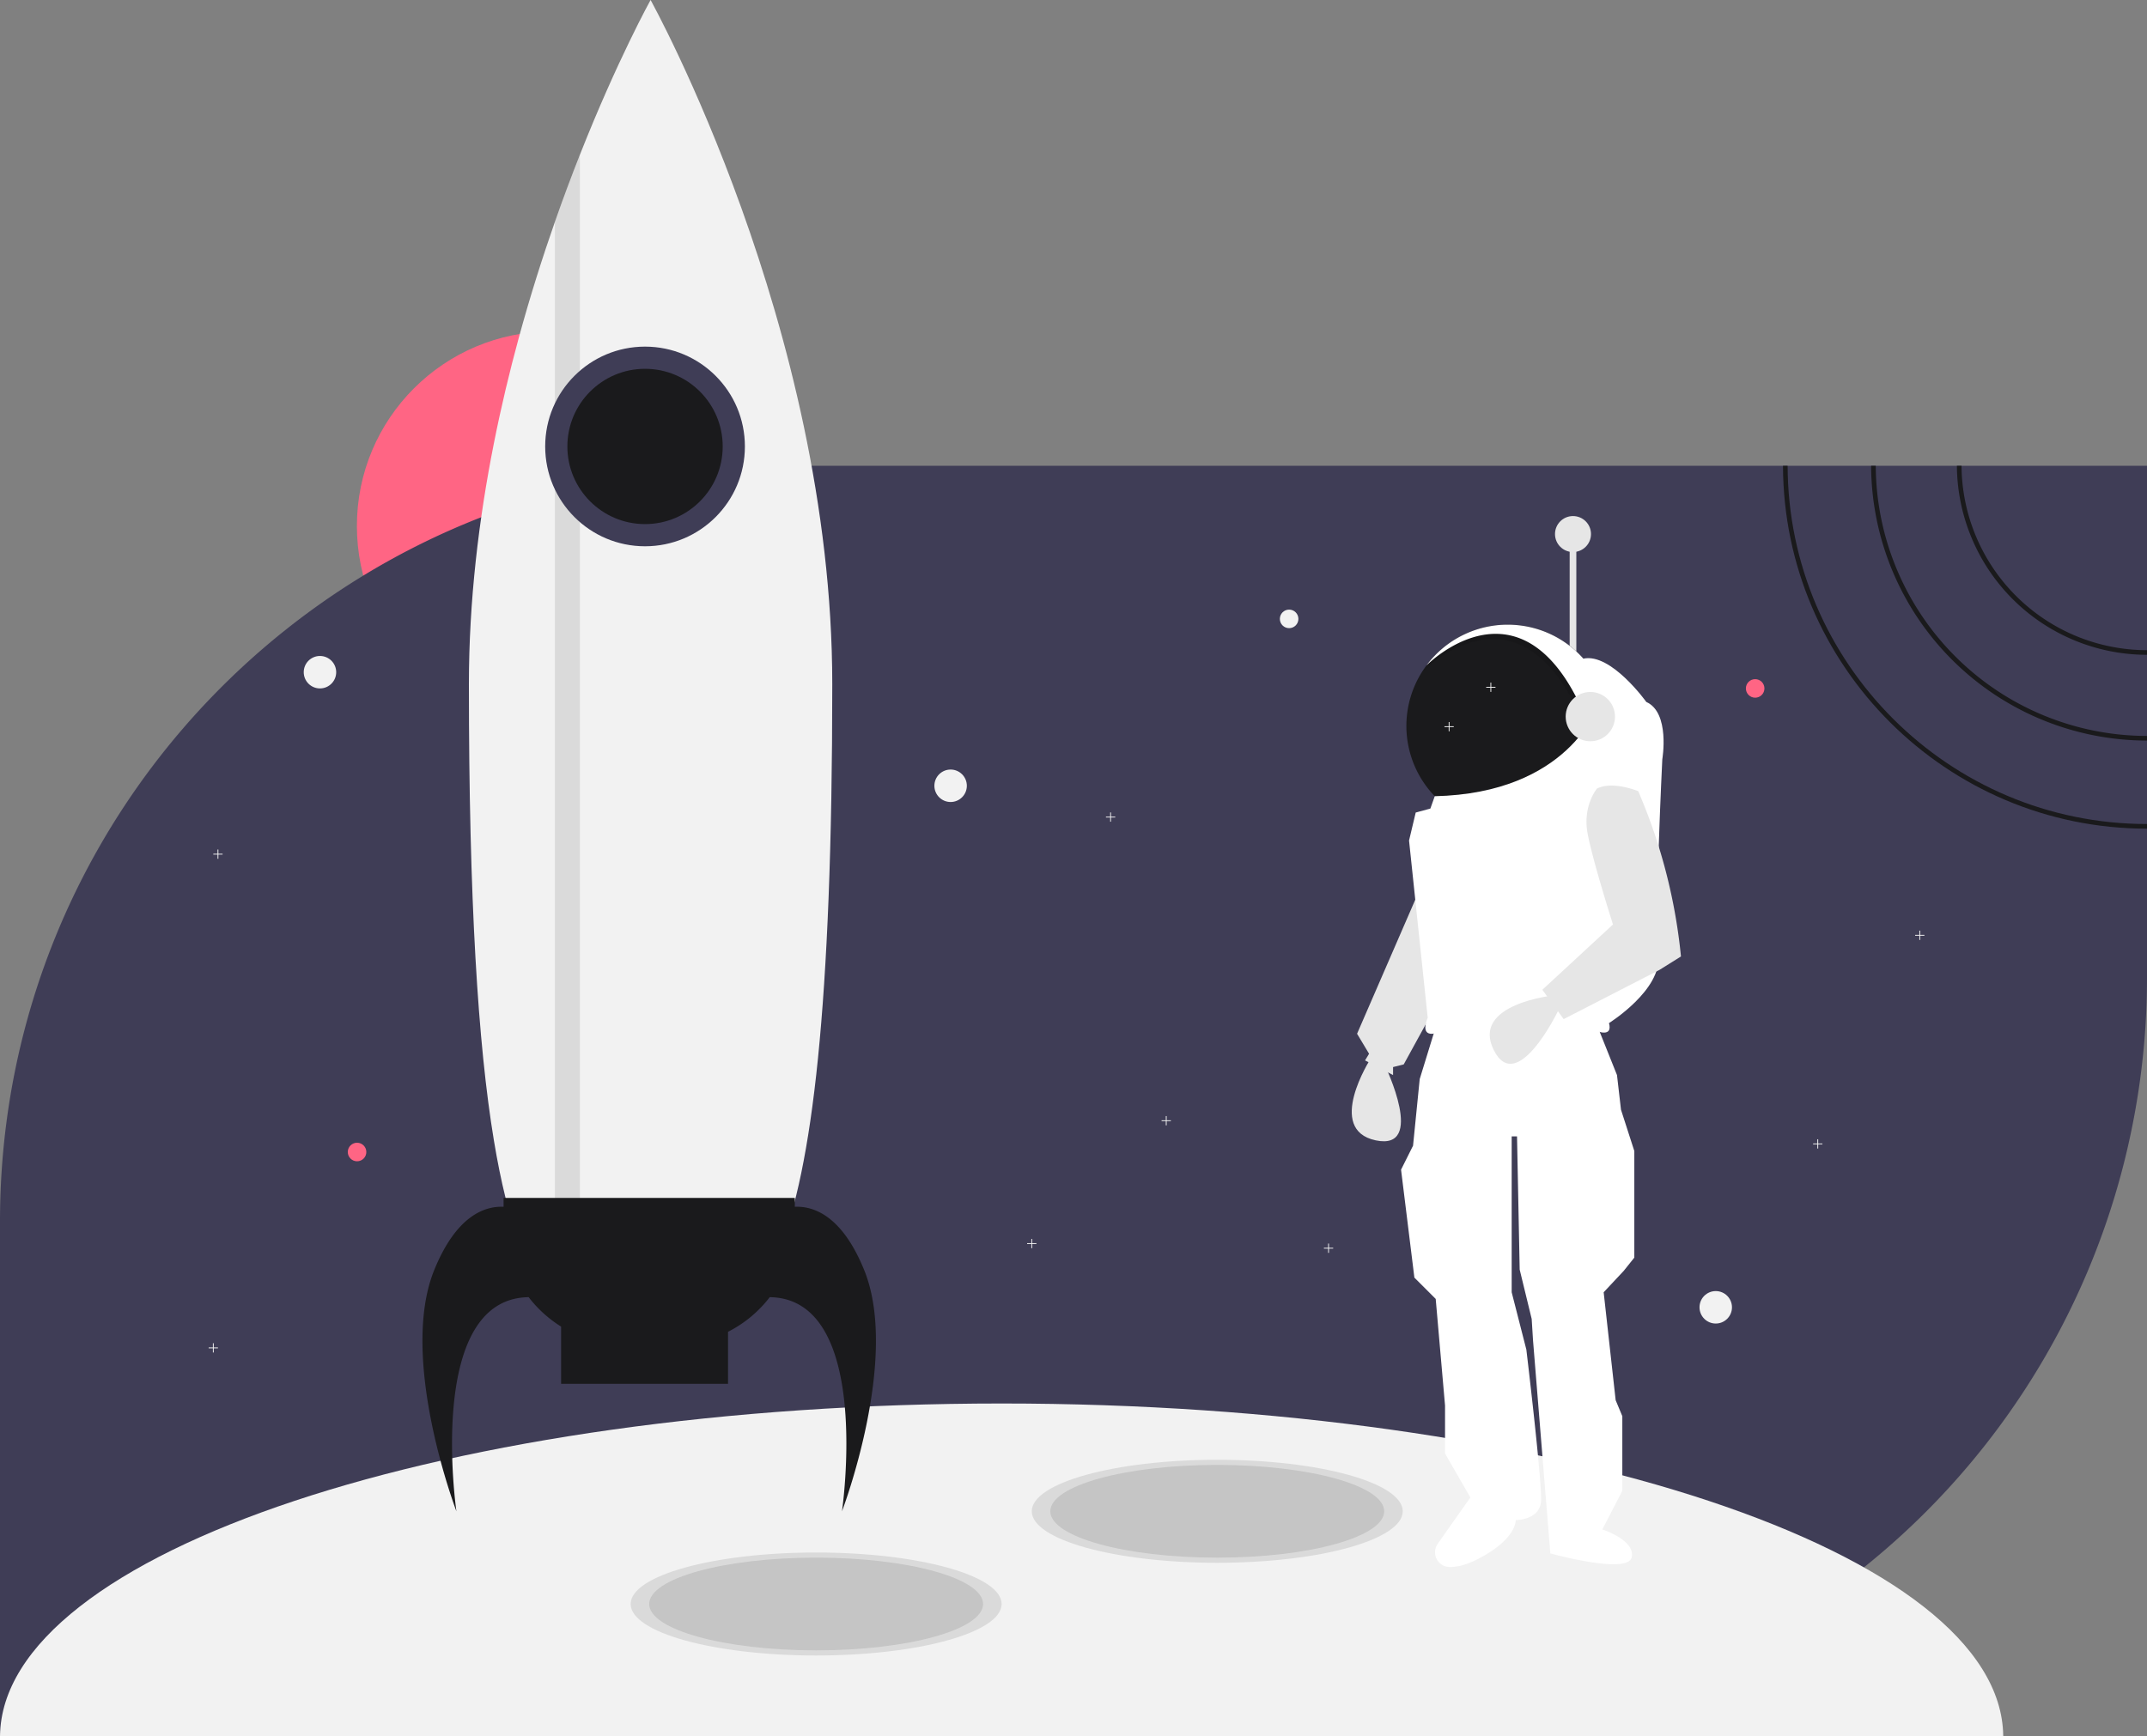 <svg id="e4da07c6-3f45-486e-a553-879e7f222c67" data-name="Layer 1" xmlns="http://www.w3.org/2000/svg" width="926" height="749" viewBox="0 0 926 749"><rect x="0" y="0" width="926" height="749" fill="#808080" stroke="none"/><title>to_the_moon</title><circle cx="237.905" cy="226.935" r="83.979" fill="#ff6584"/><path d="M1063,276.46V497.34a325.991,325.991,0,0,1-326,326H137V602.46c0-118.03,62.73-221.42,156.68-278.63a323.577,323.577,0,0,1,50.88-25.18,320.09,320.09,0,0,1,31.76-10.53c.21-.07.43-.13.64-.18q4.77-1.305,9.6-2.46c.18-.05.35-.09.53-.13a326.116,326.116,0,0,1,60.47-8.53c2.41-.11,4.82-.2,7.25-.25.87-.03,1.75-.05,2.64-.05q2.76-.06,5.55-.06Z" transform="translate(-137 -75.5)" fill="#3f3d56"/><path d="M569,681c-238.086,0-431.181,64.201-431.99,143.5h863.981C1000.181,745.201,807.086,681,569,681Z" transform="translate(-137 -75.5)" fill="#f2f2f2"/><g opacity="0.1"><ellipse cx="352" cy="692" rx="80" ry="22.222"/></g><g opacity="0.1"><ellipse cx="525" cy="652" rx="80" ry="22.222"/></g><g opacity="0.1"><ellipse cx="352" cy="692" rx="72" ry="20"/></g><g opacity="0.1"><ellipse cx="525" cy="652" rx="72" ry="20"/></g><circle cx="138" cy="290" r="7" fill="#f2f2f2"/><circle cx="740" cy="564" r="7" fill="#f2f2f2"/><circle cx="410" cy="339" r="7" fill="#f2f2f2"/><circle cx="757" cy="297" r="4" fill="#ff6584"/><circle cx="154" cy="497" r="4" fill="#ff6584"/><polygon points="94 581.322 92.178 581.322 92.178 579.5 91.822 579.5 91.822 581.322 90 581.322 90 581.678 91.822 581.678 91.822 583.5 92.178 583.5 92.178 581.678 94 581.678 94 581.322" fill="#f2f2f2"/><polygon points="679 433.322 677.178 433.322 677.178 431.5 676.822 431.5 676.822 433.322 675 433.322 675 433.678 676.822 433.678 676.822 435.5 677.178 435.5 677.178 433.678 679 433.678 679 433.322" fill="#f2f2f2"/><polygon points="830 403.322 828.178 403.322 828.178 401.5 827.822 401.5 827.822 403.322 826 403.322 826 403.678 827.822 403.678 827.822 405.5 828.178 405.5 828.178 403.678 830 403.678 830 403.322" fill="#f2f2f2"/><polygon points="505 483.322 503.178 483.322 503.178 481.5 502.822 481.5 502.822 483.322 501 483.322 501 483.678 502.822 483.678 502.822 485.5 503.178 485.5 503.178 483.678 505 483.678 505 483.322" fill="#f2f2f2"/><polygon points="786 493.322 784.178 493.322 784.178 491.5 783.822 491.5 783.822 493.322 782 493.322 782 493.678 783.822 493.678 783.822 495.5 784.178 495.5 784.178 493.678 786 493.678 786 493.322" fill="#f2f2f2"/><polygon points="447 536.322 445.178 536.322 445.178 534.5 444.822 534.5 444.822 536.322 443 536.322 443 536.678 444.822 536.678 444.822 538.5 445.178 538.5 445.178 536.678 447 536.678 447 536.322" fill="#f2f2f2"/><polygon points="575 538.322 573.178 538.322 573.178 536.5 572.822 536.5 572.822 538.322 571 538.322 571 538.678 572.822 538.678 572.822 540.5 573.178 540.5 573.178 538.678 575 538.678 575 538.322" fill="#f2f2f2"/><polygon points="96 368.322 94.178 368.322 94.178 366.5 93.822 366.5 93.822 368.322 92 368.322 92 368.678 93.822 368.678 93.822 370.5 94.178 370.5 94.178 368.678 96 368.678 96 368.322" fill="#f2f2f2"/><rect x="676.997" y="230.689" width="2.874" height="58.063" fill="#e6e6e6"/><polygon points="611.748 385.046 585.303 445.984 590.477 454.607 588.752 457.481 600.825 463.805 600.825 460.356 605.424 459.206 624.97 423.563 611.748 385.046" fill="#e6e6e6"/><path d="M728.052,532.407s-19.546,30.469,2.3,35.068,4.024-32.194,4.024-32.194Z" transform="translate(-137 -75.5)" fill="#e6e6e6"/><path d="M756.221,518.609l-6.899,22.421-2.874,28.744-5.174,10.348,5.749,46.566,9.198,9.198,4.024,45.991v20.696l10.923,18.971-14.066,19.964a6.361,6.361,0,0,0,4.99,10.031c3.105.082,7.199-.796,12.525-3.55,16.672-8.623,16.097-16.672,16.097-16.672s10.348,0,10.923-8.048-6.324-65.537-6.324-65.537l-6.324-24.72V565.75h2.3l1.15,57.489,5.174,21.271.575,9.198,7.474,91.982s33.343,9.198,35.068,1.725-12.647-12.073-12.647-12.073l8.623-16.672V686.476l-2.874-6.899-5.174-46.566,8.623-9.198,4.599-5.749V572.074l-5.749-17.821-1.725-14.947-9.198-22.995S783.241,502.512,756.221,518.609Z" transform="translate(-137 -75.5)" fill="#fff"/><path d="M830.956,388.685a43.691,43.691,0,1,1-78.759-26.06l.012-.012a43.687,43.687,0,0,1,78.748,26.071Z" transform="translate(-137 -75.5)" fill="#1a1a1c"/><g opacity="0.1"><path d="M824.747,370.571l-3.564,20.414c-26.784-69.527-69.389-26.818-70.124-26.071a43.691,43.691,0,0,1,73.689,5.657Z" transform="translate(-137 -75.5)"/></g><path d="M825.897,368.271l-3.564,20.414c-26.784-69.527-69.389-26.818-70.124-26.071a43.691,43.691,0,0,1,73.689,5.657Z" transform="translate(-137 -75.5)" fill="#fff"/><path d="M819.908,359.653l5.989,20.79s-12.433,37.263-70.086,38.562l-1.89,5.323-6.324,1.725-2.874,12.073,8.048,76.46s-3.449,7.474,2.3,6.899c0,0,37.942-12.647,70.711-1.15,0,0,6.899,2.874,5.174-3.449,0,0,22.995-14.372,21.271-29.319s1.725-84.508,1.725-84.508,3.449-20.121-6.899-24.72C847.053,378.337,831.855,357.065,819.908,359.653Z" transform="translate(-137 -75.5)" fill="#fff"/><path d="M807.304,504.918s-36.018,3.617-26.048,23.591,27.725-16.851,27.725-16.851Z" transform="translate(-137 -75.5)" fill="#e6e6e6"/><path d="M825.782,415.705s-6.324,7.474-4.024,19.546,10.923,39.092,10.923,39.092L802.212,502.512,811.41,515.16l41.392-21.271L862,488.14v0A238.507,238.507,0,0,0,845.108,420.5l-1.504-3.645S832.681,412.256,825.782,415.705Z" transform="translate(-137 -75.5)" fill="#e6e6e6"/><circle cx="685.908" cy="309.161" r="10.635" fill="#e6e6e6"/><circle cx="678.434" cy="230.402" r="7.761" fill="#e6e6e6"/><polygon points="481 352.322 479.178 352.322 479.178 350.5 478.822 350.5 478.822 352.322 477 352.322 477 352.678 478.822 352.678 478.822 354.5 479.178 354.5 479.178 352.678 481 352.678 481 352.322" fill="#f2f2f2"/><polygon points="645 296.322 643.178 296.322 643.178 294.5 642.822 294.5 642.822 296.322 641 296.322 641 296.678 642.822 296.678 642.822 298.5 643.178 298.5 643.178 296.678 645 296.678 645 296.322" fill="#f2f2f2"/><polygon points="627 313.322 625.178 313.322 625.178 311.5 624.822 311.5 624.822 313.322 623 313.322 623 313.678 624.822 313.678 624.822 315.5 625.178 315.5 625.178 313.678 627 313.678 627 313.322" fill="#f2f2f2"/><circle cx="556" cy="267" r="4" fill="#f2f2f2"/><path d="M495.958,370.695c0,279.044-35.088,279.044-78.36,279.044-22.371,0-42.554,0-56.826-38.546-4.103-11.078-7.728-25.362-10.767-43.75-6.843-41.333-10.767-103.447-10.767-196.748,0-35.878,4.247-71.05,10.767-103.901,3.134-15.815,6.795-31.081,10.767-45.64,4.857-17.825,10.181-34.586,15.552-49.923,3.601-10.312,7.238-19.991,10.767-28.927,16.306-41.249,30.506-66.803,30.506-66.803S495.958,216.583,495.958,370.695Z" transform="translate(-137 -75.5)" fill="#f2f2f2"/><g opacity="0.1"><path d="M387.092,142.303V628.803h-10.767V171.23C379.926,160.918,383.563,151.24,387.092,142.303Z" transform="translate(-137 -75.5)"/></g><circle cx="278.205" cy="192.609" r="43.068" fill="#3f3d56"/><path d="M509.716,623.419c-9.576-23.572-21.871-27.638-29.908-27.285v-3.82H354.193v3.82c-8.037-.354-20.332,3.713-29.908,27.285C308.732,661.702,333.855,727.5,333.855,727.5s-13.426-91.767,31.158-92.371A52.762,52.762,0,0,0,379,647.819V672.5h72V650.066a52.707,52.707,0,0,0,17.987-14.937C513.571,635.733,500.145,727.5,500.145,727.5S525.268,661.702,509.716,623.419Z" transform="translate(-137 -75.5)" fill="#1a1a1c"/><circle cx="278.205" cy="192.609" r="33.497" fill="#1a1a1c"/><path d="M983.01,276.46h-2A82.085,82.085,0,0,0,1063,358v-2A80.079,80.079,0,0,1,983.01,276.46Z" transform="translate(-137 -75.5)" fill="#1a1a1c"/><path d="M946.01,276.46h-2A119.115,119.115,0,0,0,1063,395v-2A117.122,117.122,0,0,1,946.01,276.46Z" transform="translate(-137 -75.5)" fill="#1a1a1c"/><path d="M908,276.46h-2C906.25,362.82,976.58,433,1063,433v-2C977.68,431,908.25,361.72,908,276.46Z" transform="translate(-137 -75.5)" fill="#1a1a1c"/></svg>